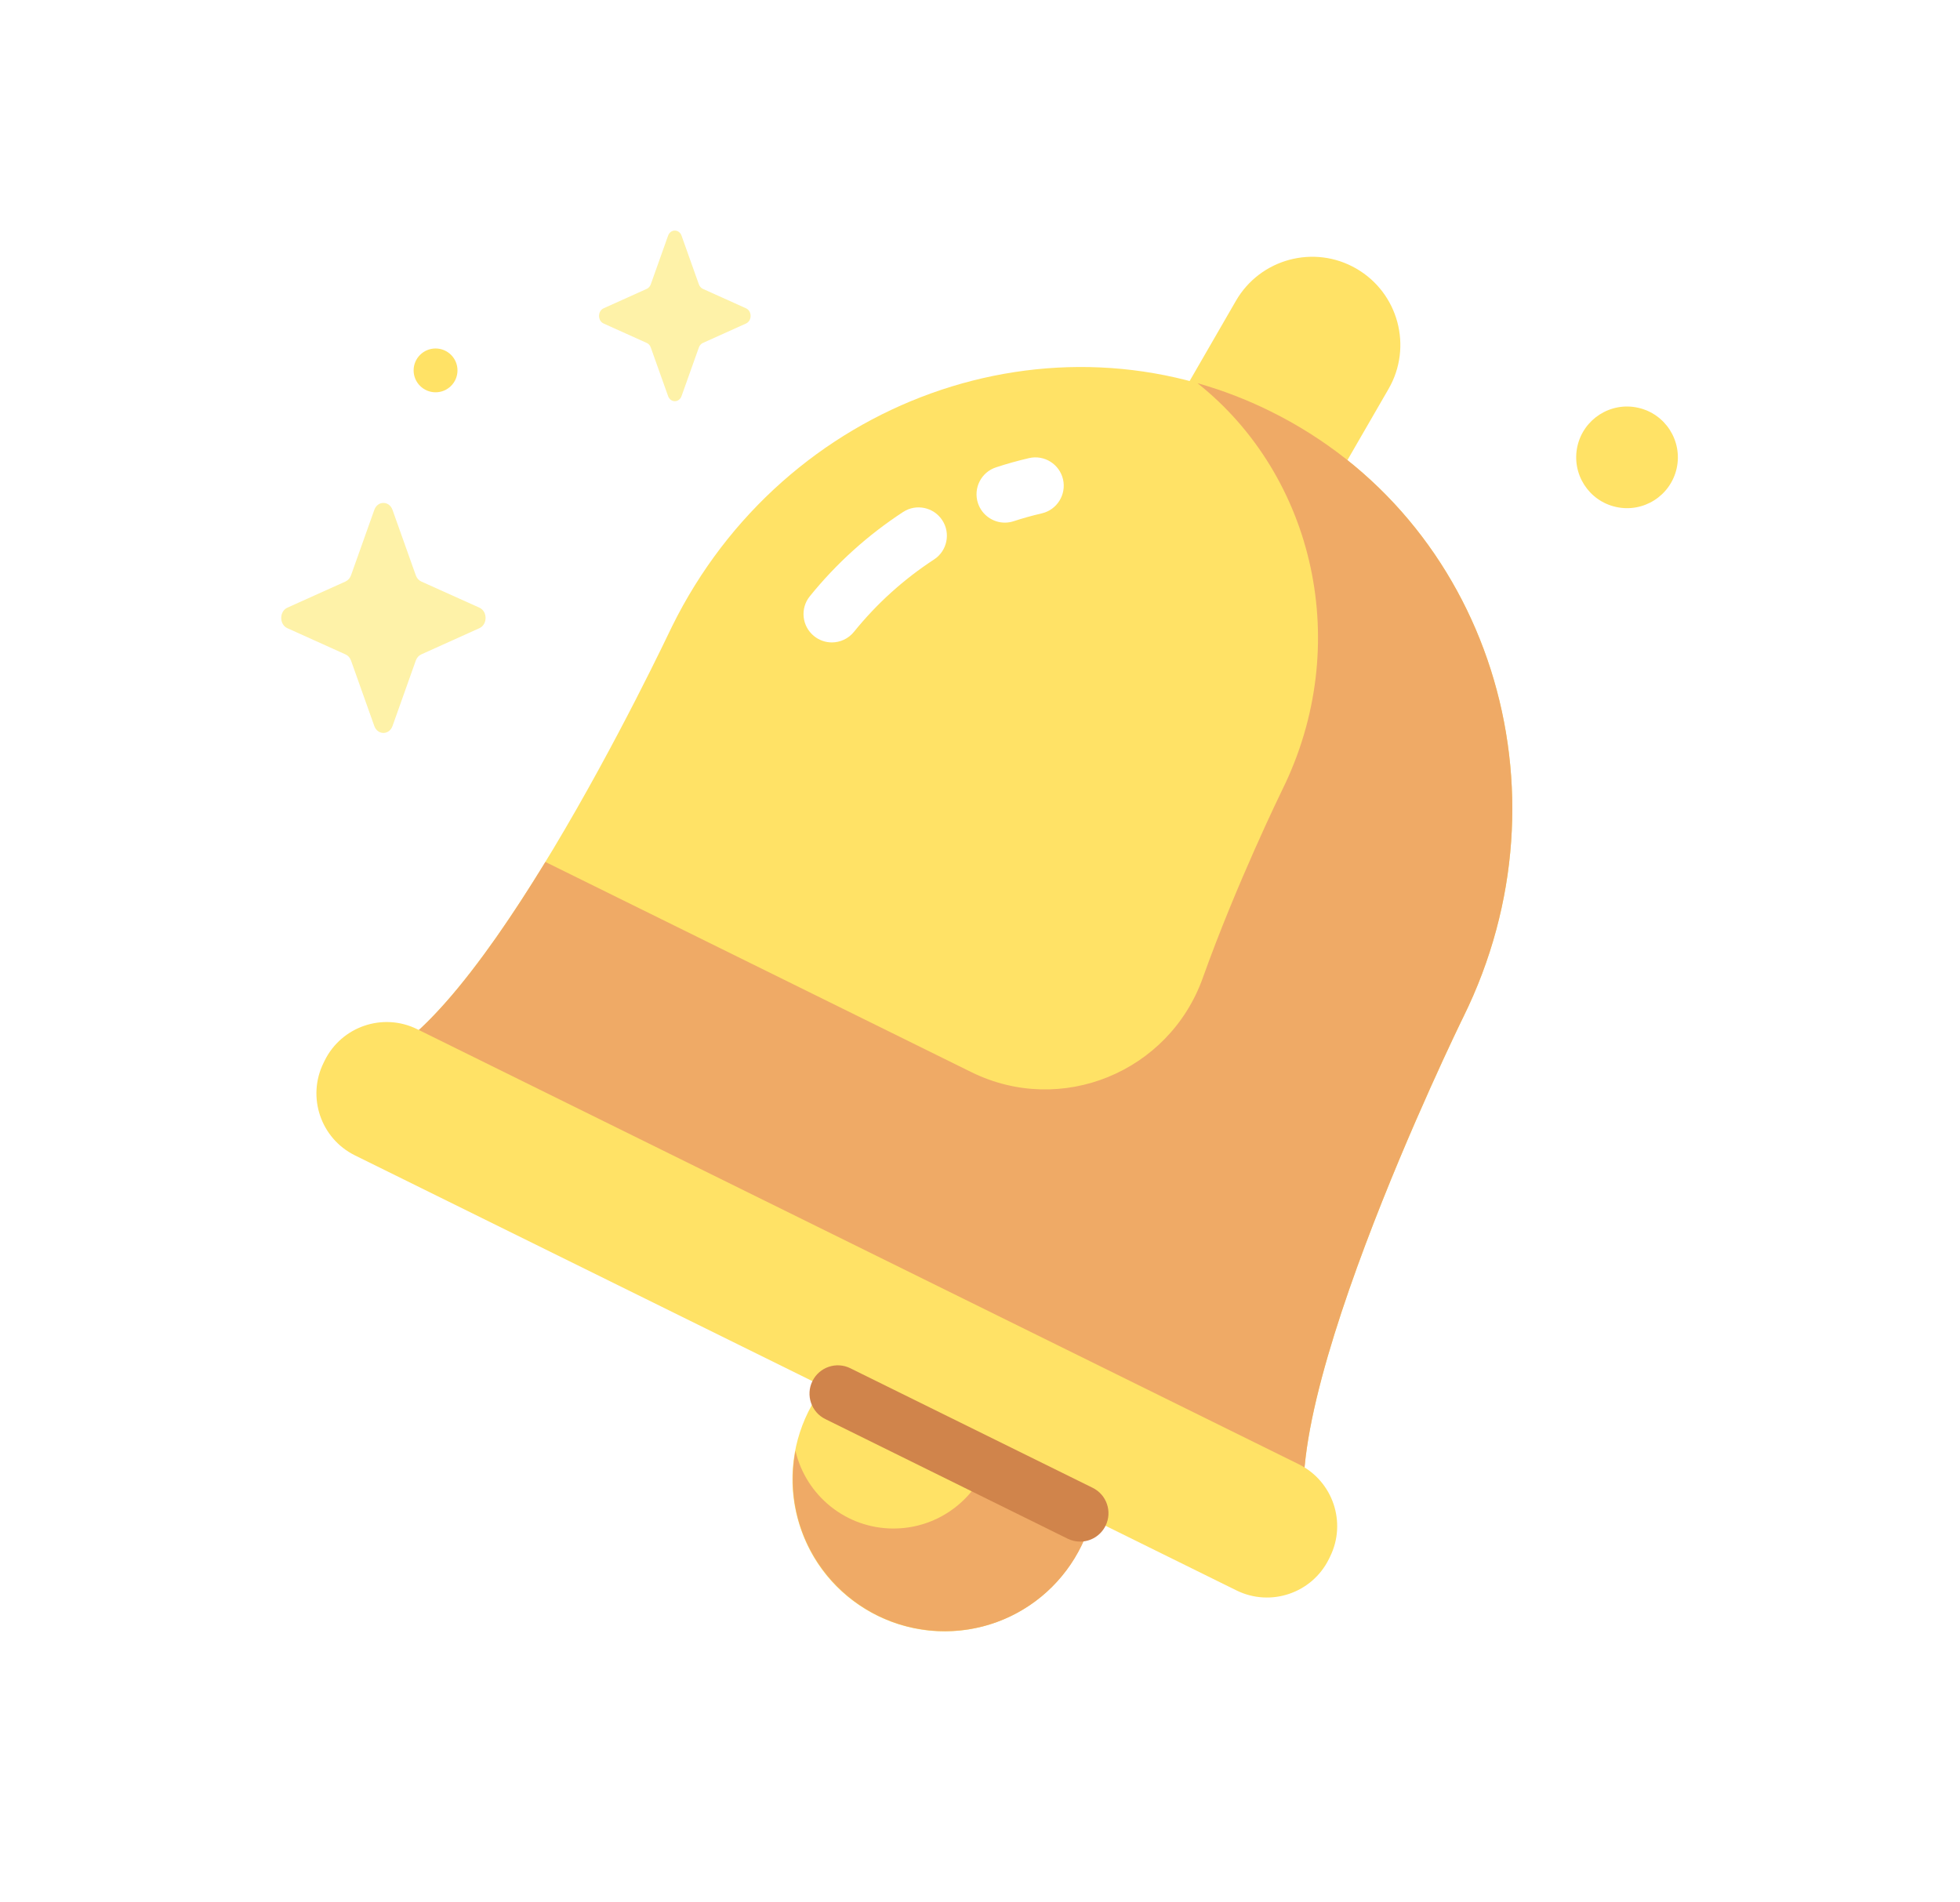 <svg width="34" height="33" viewBox="0 0 34 33" fill="none" xmlns="http://www.w3.org/2000/svg">
<g filter="url(#filter0_d_162_2039)">
<path d="M17.231 24.159C18.61 23.691 19.349 22.194 18.882 20.815C18.414 19.435 16.917 18.696 15.538 19.164C14.158 19.631 13.419 21.128 13.887 22.508C14.354 23.887 15.852 24.626 17.231 24.159Z" fill="#FFE266"/>
<path d="M16.39 19.021C16.222 19.021 16.058 19.037 15.899 19.067C16.671 19.248 17.246 19.941 17.246 20.768C17.246 21.733 16.464 22.515 15.499 22.515C14.672 22.515 13.979 21.939 13.799 21.167C13.769 21.326 13.752 21.49 13.752 21.658C13.752 23.115 14.933 24.296 16.39 24.296C17.846 24.296 19.027 23.115 19.027 21.658C19.027 20.202 17.846 19.021 16.39 19.021Z" fill="#EFAA66"/>
<path d="M23.527 0.659C22.796 0.237 21.861 0.488 21.439 1.219L20.173 3.412C19.751 4.143 20.001 5.078 20.733 5.5C21.463 5.922 22.398 5.671 22.82 4.94L24.087 2.747C24.509 2.016 24.258 1.081 23.527 0.659Z" fill="#FFE266"/>
<path d="M22.803 22.72C21.758 21.063 25.339 13.731 25.386 13.638C27.325 9.707 25.825 5.003 22.035 3.133C18.244 1.262 13.599 2.933 11.659 6.864C11.559 7.065 8.109 14.415 6.125 14.49L22.803 22.72Z" fill="#FFE266"/>
<path d="M22.035 3.133C21.623 2.929 21.2 2.768 20.773 2.647C22.804 4.261 23.48 7.194 22.244 9.699C22.226 9.736 21.451 11.323 20.865 12.963C20.28 14.599 18.408 15.367 16.85 14.598L9.461 10.952C8.366 12.744 7.077 14.454 6.125 14.49L22.803 22.72C21.758 21.063 25.339 13.731 25.386 13.638C27.325 9.707 25.825 5.003 22.035 3.133Z" fill="#EFAA66"/>
<path d="M14.43 7.144C14.322 7.144 14.212 7.108 14.121 7.034C13.91 6.863 13.877 6.554 14.048 6.343C14.509 5.773 15.053 5.282 15.665 4.882C15.892 4.733 16.197 4.797 16.346 5.025C16.494 5.252 16.43 5.557 16.203 5.705C15.676 6.049 15.209 6.471 14.813 6.961C14.716 7.081 14.573 7.144 14.43 7.144Z" fill="white"/>
<path d="M17.431 5.066C17.225 5.066 17.032 4.934 16.964 4.727C16.88 4.469 17.02 4.191 17.278 4.107C17.465 4.045 17.657 3.992 17.849 3.947C18.114 3.885 18.378 4.05 18.44 4.314C18.501 4.579 18.337 4.843 18.073 4.905C17.908 4.943 17.744 4.989 17.585 5.041C17.534 5.058 17.482 5.066 17.431 5.066Z" fill="white"/>
<path d="M21.448 23.588L6.157 16.042C5.564 15.749 5.32 15.03 5.613 14.437L5.632 14.398C5.925 13.804 6.644 13.56 7.237 13.853L22.528 21.399C23.122 21.692 23.365 22.411 23.072 23.004L23.053 23.043C22.76 23.637 22.042 23.881 21.448 23.588Z" fill="#FFE266"/>
<path d="M18.737 22.742C18.664 22.742 18.59 22.725 18.52 22.691L14.316 20.616C14.073 20.496 13.973 20.201 14.093 19.958C14.213 19.715 14.508 19.614 14.751 19.735L18.955 21.809C19.198 21.929 19.298 22.224 19.178 22.467C19.092 22.641 18.918 22.742 18.737 22.742Z" fill="#D0844B"/>
<path d="M6.809 4.845L7.213 5.98C7.23 6.029 7.264 6.067 7.307 6.087L8.316 6.541C8.459 6.606 8.459 6.833 8.316 6.897L7.307 7.352C7.264 7.371 7.23 7.41 7.213 7.458L6.809 8.594C6.752 8.754 6.55 8.754 6.493 8.594L6.089 7.458C6.072 7.41 6.037 7.371 5.994 7.352L4.985 6.897C4.843 6.833 4.843 6.606 4.985 6.541L5.994 6.087C6.037 6.067 6.072 6.029 6.089 5.98L6.493 4.845C6.55 4.684 6.752 4.684 6.809 4.845Z" fill="#FEF2A8"/>
<path d="M11.823 0.089L12.123 0.932C12.136 0.968 12.161 0.996 12.193 1.011L12.941 1.348C13.047 1.396 13.047 1.564 12.941 1.612L12.193 1.949C12.161 1.963 12.136 1.992 12.123 2.028L11.823 2.87C11.781 2.989 11.631 2.989 11.589 2.87L11.289 2.028C11.277 1.992 11.251 1.963 11.219 1.949L10.471 1.612C10.365 1.564 10.365 1.396 10.471 1.348L11.219 1.011C11.251 0.996 11.277 0.968 11.289 0.932L11.589 0.089C11.631 -0.03 11.781 -0.03 11.823 0.089Z" fill="#FEF2A8"/>
<path d="M29.085 4.125C29.19 3.65 28.891 3.178 28.415 3.073C27.94 2.967 27.469 3.267 27.363 3.742C27.258 4.218 27.557 4.689 28.033 4.794C28.508 4.9 28.979 4.6 29.085 4.125Z" fill="#FFE266"/>
<path d="M7.556 2.805C7.766 2.805 7.936 2.635 7.936 2.425C7.936 2.215 7.766 2.045 7.556 2.045C7.346 2.045 7.175 2.215 7.175 2.425C7.175 2.635 7.346 2.805 7.556 2.805Z" fill="#FFE266"/>
</g>
<defs>
<filter id="filter0_d_162_2039" x="0.878" y="0" width="32.227" height="32.299" filterUnits="userSpaceOnUse" color-interpolation-filters="sRGB">
<feFlood flood-opacity="0" result="BackgroundImageFix"/>
<feColorMatrix in="SourceAlpha" type="matrix" values="0 0 0 0 0 0 0 0 0 0 0 0 0 0 0 0 0 0 127 0" result="hardAlpha"/>
<feOffset dy="4"/>
<feGaussianBlur stdDeviation="2"/>
<feComposite in2="hardAlpha" operator="out"/>
<feColorMatrix type="matrix" values="0 0 0 0 0 0 0 0 0 0 0 0 0 0 0 0 0 0 0.1 0"/>
<feBlend mode="normal" in2="BackgroundImageFix" result="effect1_dropShadow_162_2039"/>
<feBlend mode="normal" in="SourceGraphic" in2="effect1_dropShadow_162_2039" result="shape"/>
</filter>
</defs>
</svg>

